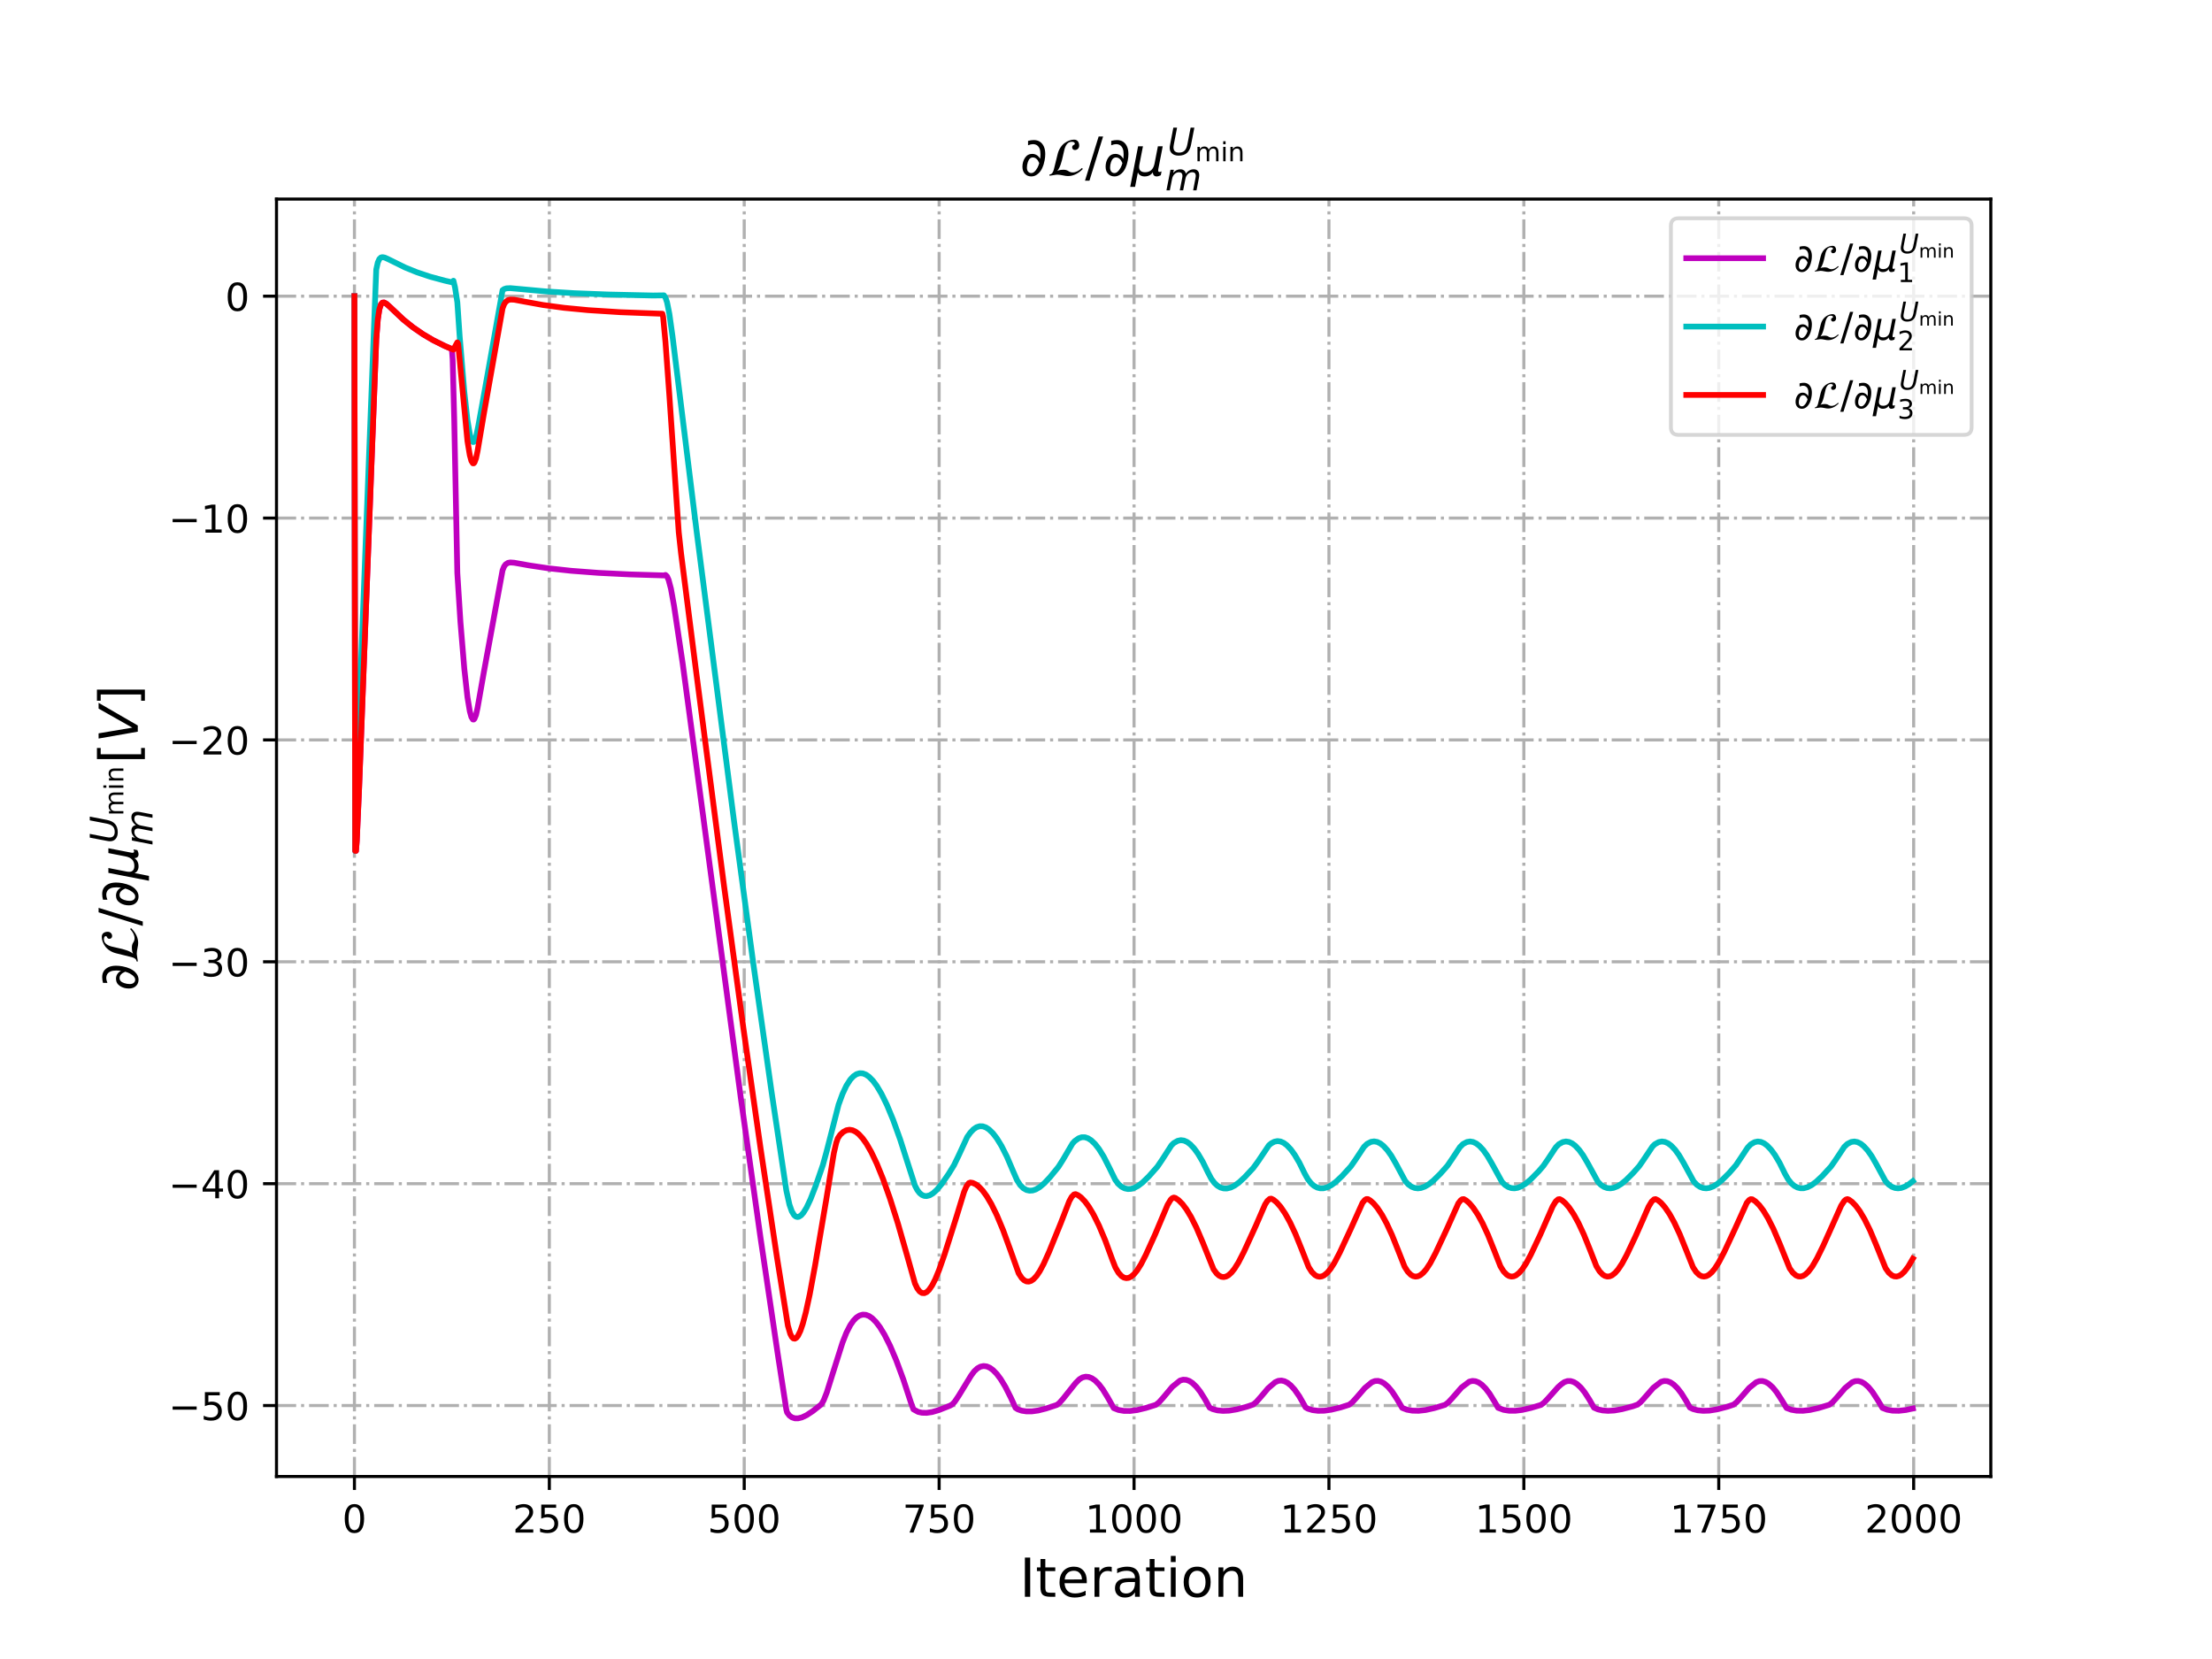<?xml version="1.0" encoding="utf-8" standalone="no"?>
<!DOCTYPE svg PUBLIC "-//W3C//DTD SVG 1.1//EN"
  "http://www.w3.org/Graphics/SVG/1.1/DTD/svg11.dtd">
<!-- Created with matplotlib (http://matplotlib.org/) -->
<svg height="432pt" version="1.1" viewBox="0 0 576 432" width="576pt" xmlns="http://www.w3.org/2000/svg" xmlns:xlink="http://www.w3.org/1999/xlink">
 <defs>
  <style type="text/css">
*{stroke-linecap:butt;stroke-linejoin:round;}
  </style>
 </defs>
 <g id="figure_1">
  <g id="patch_1">
   <path d="M 0 432 
L 576 432 
L 576 0 
L 0 0 
z
" style="fill:#ffffff;"/>
  </g>
  <g id="axes_1">
   <g id="patch_2">
    <path d="M 72 384.48 
L 518.4 384.48 
L 518.4 51.84 
L 72 51.84 
z
" style="fill:#ffffff;"/>
   </g>
   <g id="matplotlib.axis_1">
    <g id="xtick_1">
     <g id="line2d_1">
      <path clip-path="url(#pfde6ff6d15)" d="M 92.291 384.48 
L 92.291 51.84 
" style="fill:none;stroke:#b0b0b0;stroke-dasharray:5.12,1.28,0.8,1.28;stroke-dashoffset:0;stroke-width:0.8;"/>
     </g>
     <g id="line2d_2">
      <defs>
       <path d="M 0 0 
L 0 3.5 
" id="m3a5a368a05" style="stroke:#000000;stroke-width:0.8;"/>
      </defs>
      <g>
       <use style="stroke:#000000;stroke-width:0.8;" x="92.291" xlink:href="#m3a5a368a05" y="384.48"/>
      </g>
     </g>
     <g id="text_1">
      <!-- 0 -->
      <defs>
       <path d="M 31.781 66.406 
Q 24.172 66.406 20.328 58.906 
Q 16.5 51.422 16.5 36.375 
Q 16.5 21.391 20.328 13.891 
Q 24.172 6.391 31.781 6.391 
Q 39.453 6.391 43.281 13.891 
Q 47.125 21.391 47.125 36.375 
Q 47.125 51.422 43.281 58.906 
Q 39.453 66.406 31.781 66.406 
z
M 31.781 74.219 
Q 44.047 74.219 50.516 64.516 
Q 56.984 54.828 56.984 36.375 
Q 56.984 17.969 50.516 8.266 
Q 44.047 -1.422 31.781 -1.422 
Q 19.531 -1.422 13.062 8.266 
Q 6.594 17.969 6.594 36.375 
Q 6.594 54.828 13.062 64.516 
Q 19.531 74.219 31.781 74.219 
z
" id="DejaVuSans-30"/>
      </defs>
      <g transform="translate(89.11 399.078)scale(0.1 -0.1)">
       <use xlink:href="#DejaVuSans-30"/>
      </g>
     </g>
    </g>
    <g id="xtick_2">
     <g id="line2d_3">
      <path clip-path="url(#pfde6ff6d15)" d="M 143.044 384.48 
L 143.044 51.84 
" style="fill:none;stroke:#b0b0b0;stroke-dasharray:5.12,1.28,0.8,1.28;stroke-dashoffset:0;stroke-width:0.8;"/>
     </g>
     <g id="line2d_4">
      <g>
       <use style="stroke:#000000;stroke-width:0.8;" x="143.044" xlink:href="#m3a5a368a05" y="384.48"/>
      </g>
     </g>
     <g id="text_2">
      <!-- 250 -->
      <defs>
       <path d="M 19.188 8.297 
L 53.609 8.297 
L 53.609 0 
L 7.328 0 
L 7.328 8.297 
Q 12.938 14.109 22.625 23.891 
Q 32.328 33.688 34.812 36.531 
Q 39.547 41.844 41.422 45.531 
Q 43.312 49.219 43.312 52.781 
Q 43.312 58.594 39.234 62.25 
Q 35.156 65.922 28.609 65.922 
Q 23.969 65.922 18.812 64.312 
Q 13.672 62.703 7.812 59.422 
L 7.812 69.391 
Q 13.766 71.781 18.938 73 
Q 24.125 74.219 28.422 74.219 
Q 39.75 74.219 46.484 68.547 
Q 53.219 62.891 53.219 53.422 
Q 53.219 48.922 51.531 44.891 
Q 49.859 40.875 45.406 35.406 
Q 44.188 33.984 37.641 27.219 
Q 31.109 20.453 19.188 8.297 
z
" id="DejaVuSans-32"/>
       <path d="M 10.797 72.906 
L 49.516 72.906 
L 49.516 64.594 
L 19.828 64.594 
L 19.828 46.734 
Q 21.969 47.469 24.109 47.828 
Q 26.266 48.188 28.422 48.188 
Q 40.625 48.188 47.75 41.5 
Q 54.891 34.812 54.891 23.391 
Q 54.891 11.625 47.562 5.094 
Q 40.234 -1.422 26.906 -1.422 
Q 22.312 -1.422 17.547 -0.641 
Q 12.797 0.141 7.719 1.703 
L 7.719 11.625 
Q 12.109 9.234 16.797 8.062 
Q 21.484 6.891 26.703 6.891 
Q 35.156 6.891 40.078 11.328 
Q 45.016 15.766 45.016 23.391 
Q 45.016 31 40.078 35.438 
Q 35.156 39.891 26.703 39.891 
Q 22.75 39.891 18.812 39.016 
Q 14.891 38.141 10.797 36.281 
z
" id="DejaVuSans-35"/>
      </defs>
      <g transform="translate(133.5 399.078)scale(0.1 -0.1)">
       <use xlink:href="#DejaVuSans-32"/>
       <use x="63.623" xlink:href="#DejaVuSans-35"/>
       <use x="127.246" xlink:href="#DejaVuSans-30"/>
      </g>
     </g>
    </g>
    <g id="xtick_3">
     <g id="line2d_5">
      <path clip-path="url(#pfde6ff6d15)" d="M 193.796 384.48 
L 193.796 51.84 
" style="fill:none;stroke:#b0b0b0;stroke-dasharray:5.12,1.28,0.8,1.28;stroke-dashoffset:0;stroke-width:0.8;"/>
     </g>
     <g id="line2d_6">
      <g>
       <use style="stroke:#000000;stroke-width:0.8;" x="193.796" xlink:href="#m3a5a368a05" y="384.48"/>
      </g>
     </g>
     <g id="text_3">
      <!-- 500 -->
      <g transform="translate(184.252 399.078)scale(0.1 -0.1)">
       <use xlink:href="#DejaVuSans-35"/>
       <use x="63.623" xlink:href="#DejaVuSans-30"/>
       <use x="127.246" xlink:href="#DejaVuSans-30"/>
      </g>
     </g>
    </g>
    <g id="xtick_4">
     <g id="line2d_7">
      <path clip-path="url(#pfde6ff6d15)" d="M 244.549 384.48 
L 244.549 51.84 
" style="fill:none;stroke:#b0b0b0;stroke-dasharray:5.12,1.28,0.8,1.28;stroke-dashoffset:0;stroke-width:0.8;"/>
     </g>
     <g id="line2d_8">
      <g>
       <use style="stroke:#000000;stroke-width:0.8;" x="244.549" xlink:href="#m3a5a368a05" y="384.48"/>
      </g>
     </g>
     <g id="text_4">
      <!-- 750 -->
      <defs>
       <path d="M 8.203 72.906 
L 55.078 72.906 
L 55.078 68.703 
L 28.609 0 
L 18.312 0 
L 43.219 64.594 
L 8.203 64.594 
z
" id="DejaVuSans-37"/>
      </defs>
      <g transform="translate(235.005 399.078)scale(0.1 -0.1)">
       <use xlink:href="#DejaVuSans-37"/>
       <use x="63.623" xlink:href="#DejaVuSans-35"/>
       <use x="127.246" xlink:href="#DejaVuSans-30"/>
      </g>
     </g>
    </g>
    <g id="xtick_5">
     <g id="line2d_9">
      <path clip-path="url(#pfde6ff6d15)" d="M 295.302 384.48 
L 295.302 51.84 
" style="fill:none;stroke:#b0b0b0;stroke-dasharray:5.12,1.28,0.8,1.28;stroke-dashoffset:0;stroke-width:0.8;"/>
     </g>
     <g id="line2d_10">
      <g>
       <use style="stroke:#000000;stroke-width:0.8;" x="295.302" xlink:href="#m3a5a368a05" y="384.48"/>
      </g>
     </g>
     <g id="text_5">
      <!-- 1000 -->
      <defs>
       <path d="M 12.406 8.297 
L 28.516 8.297 
L 28.516 63.922 
L 10.984 60.406 
L 10.984 69.391 
L 28.422 72.906 
L 38.281 72.906 
L 38.281 8.297 
L 54.391 8.297 
L 54.391 0 
L 12.406 0 
z
" id="DejaVuSans-31"/>
      </defs>
      <g transform="translate(282.577 399.078)scale(0.1 -0.1)">
       <use xlink:href="#DejaVuSans-31"/>
       <use x="63.623" xlink:href="#DejaVuSans-30"/>
       <use x="127.246" xlink:href="#DejaVuSans-30"/>
       <use x="190.869" xlink:href="#DejaVuSans-30"/>
      </g>
     </g>
    </g>
    <g id="xtick_6">
     <g id="line2d_11">
      <path clip-path="url(#pfde6ff6d15)" d="M 346.054 384.48 
L 346.054 51.84 
" style="fill:none;stroke:#b0b0b0;stroke-dasharray:5.12,1.28,0.8,1.28;stroke-dashoffset:0;stroke-width:0.8;"/>
     </g>
     <g id="line2d_12">
      <g>
       <use style="stroke:#000000;stroke-width:0.8;" x="346.054" xlink:href="#m3a5a368a05" y="384.48"/>
      </g>
     </g>
     <g id="text_6">
      <!-- 1250 -->
      <g transform="translate(333.329 399.078)scale(0.1 -0.1)">
       <use xlink:href="#DejaVuSans-31"/>
       <use x="63.623" xlink:href="#DejaVuSans-32"/>
       <use x="127.246" xlink:href="#DejaVuSans-35"/>
       <use x="190.869" xlink:href="#DejaVuSans-30"/>
      </g>
     </g>
    </g>
    <g id="xtick_7">
     <g id="line2d_13">
      <path clip-path="url(#pfde6ff6d15)" d="M 396.807 384.48 
L 396.807 51.84 
" style="fill:none;stroke:#b0b0b0;stroke-dasharray:5.12,1.28,0.8,1.28;stroke-dashoffset:0;stroke-width:0.8;"/>
     </g>
     <g id="line2d_14">
      <g>
       <use style="stroke:#000000;stroke-width:0.8;" x="396.807" xlink:href="#m3a5a368a05" y="384.48"/>
      </g>
     </g>
     <g id="text_7">
      <!-- 1500 -->
      <g transform="translate(384.082 399.078)scale(0.1 -0.1)">
       <use xlink:href="#DejaVuSans-31"/>
       <use x="63.623" xlink:href="#DejaVuSans-35"/>
       <use x="127.246" xlink:href="#DejaVuSans-30"/>
       <use x="190.869" xlink:href="#DejaVuSans-30"/>
      </g>
     </g>
    </g>
    <g id="xtick_8">
     <g id="line2d_15">
      <path clip-path="url(#pfde6ff6d15)" d="M 447.559 384.48 
L 447.559 51.84 
" style="fill:none;stroke:#b0b0b0;stroke-dasharray:5.12,1.28,0.8,1.28;stroke-dashoffset:0;stroke-width:0.8;"/>
     </g>
     <g id="line2d_16">
      <g>
       <use style="stroke:#000000;stroke-width:0.8;" x="447.559" xlink:href="#m3a5a368a05" y="384.48"/>
      </g>
     </g>
     <g id="text_8">
      <!-- 1750 -->
      <g transform="translate(434.834 399.078)scale(0.1 -0.1)">
       <use xlink:href="#DejaVuSans-31"/>
       <use x="63.623" xlink:href="#DejaVuSans-37"/>
       <use x="127.246" xlink:href="#DejaVuSans-35"/>
       <use x="190.869" xlink:href="#DejaVuSans-30"/>
      </g>
     </g>
    </g>
    <g id="xtick_9">
     <g id="line2d_17">
      <path clip-path="url(#pfde6ff6d15)" d="M 498.312 384.48 
L 498.312 51.84 
" style="fill:none;stroke:#b0b0b0;stroke-dasharray:5.12,1.28,0.8,1.28;stroke-dashoffset:0;stroke-width:0.8;"/>
     </g>
     <g id="line2d_18">
      <g>
       <use style="stroke:#000000;stroke-width:0.8;" x="498.312" xlink:href="#m3a5a368a05" y="384.48"/>
      </g>
     </g>
     <g id="text_9">
      <!-- 2000 -->
      <g transform="translate(485.587 399.078)scale(0.1 -0.1)">
       <use xlink:href="#DejaVuSans-32"/>
       <use x="63.623" xlink:href="#DejaVuSans-30"/>
       <use x="127.246" xlink:href="#DejaVuSans-30"/>
       <use x="190.869" xlink:href="#DejaVuSans-30"/>
      </g>
     </g>
    </g>
    <g id="text_10">
     <!-- Iteration -->
     <defs>
      <path d="M 9.812 72.906 
L 19.672 72.906 
L 19.672 0 
L 9.812 0 
z
" id="DejaVuSans-49"/>
      <path d="M 18.312 70.219 
L 18.312 54.688 
L 36.812 54.688 
L 36.812 47.703 
L 18.312 47.703 
L 18.312 18.016 
Q 18.312 11.328 20.141 9.422 
Q 21.969 7.516 27.594 7.516 
L 36.812 7.516 
L 36.812 0 
L 27.594 0 
Q 17.188 0 13.234 3.875 
Q 9.281 7.766 9.281 18.016 
L 9.281 47.703 
L 2.688 47.703 
L 2.688 54.688 
L 9.281 54.688 
L 9.281 70.219 
z
" id="DejaVuSans-74"/>
      <path d="M 56.203 29.594 
L 56.203 25.203 
L 14.891 25.203 
Q 15.484 15.922 20.484 11.062 
Q 25.484 6.203 34.422 6.203 
Q 39.594 6.203 44.453 7.469 
Q 49.312 8.734 54.109 11.281 
L 54.109 2.781 
Q 49.266 0.734 44.188 -0.344 
Q 39.109 -1.422 33.891 -1.422 
Q 20.797 -1.422 13.156 6.188 
Q 5.516 13.812 5.516 26.812 
Q 5.516 40.234 12.766 48.109 
Q 20.016 56 32.328 56 
Q 43.359 56 49.781 48.891 
Q 56.203 41.797 56.203 29.594 
z
M 47.219 32.234 
Q 47.125 39.594 43.094 43.984 
Q 39.062 48.391 32.422 48.391 
Q 24.906 48.391 20.391 44.141 
Q 15.875 39.891 15.188 32.172 
z
" id="DejaVuSans-65"/>
      <path d="M 41.109 46.297 
Q 39.594 47.172 37.812 47.578 
Q 36.031 48 33.891 48 
Q 26.266 48 22.188 43.047 
Q 18.109 38.094 18.109 28.812 
L 18.109 0 
L 9.078 0 
L 9.078 54.688 
L 18.109 54.688 
L 18.109 46.188 
Q 20.953 51.172 25.484 53.578 
Q 30.031 56 36.531 56 
Q 37.453 56 38.578 55.875 
Q 39.703 55.766 41.062 55.516 
z
" id="DejaVuSans-72"/>
      <path d="M 34.281 27.484 
Q 23.391 27.484 19.188 25 
Q 14.984 22.516 14.984 16.5 
Q 14.984 11.719 18.141 8.906 
Q 21.297 6.109 26.703 6.109 
Q 34.188 6.109 38.703 11.406 
Q 43.219 16.703 43.219 25.484 
L 43.219 27.484 
z
M 52.203 31.203 
L 52.203 0 
L 43.219 0 
L 43.219 8.297 
Q 40.141 3.328 35.547 0.953 
Q 30.953 -1.422 24.312 -1.422 
Q 15.922 -1.422 10.953 3.297 
Q 6 8.016 6 15.922 
Q 6 25.141 12.172 29.828 
Q 18.359 34.516 30.609 34.516 
L 43.219 34.516 
L 43.219 35.406 
Q 43.219 41.609 39.141 45 
Q 35.062 48.391 27.688 48.391 
Q 23 48.391 18.547 47.266 
Q 14.109 46.141 10.016 43.891 
L 10.016 52.203 
Q 14.938 54.109 19.578 55.047 
Q 24.219 56 28.609 56 
Q 40.484 56 46.344 49.844 
Q 52.203 43.703 52.203 31.203 
z
" id="DejaVuSans-61"/>
      <path d="M 9.422 54.688 
L 18.406 54.688 
L 18.406 0 
L 9.422 0 
z
M 9.422 75.984 
L 18.406 75.984 
L 18.406 64.594 
L 9.422 64.594 
z
" id="DejaVuSans-69"/>
      <path d="M 30.609 48.391 
Q 23.391 48.391 19.188 42.75 
Q 14.984 37.109 14.984 27.297 
Q 14.984 17.484 19.156 11.844 
Q 23.344 6.203 30.609 6.203 
Q 37.797 6.203 41.984 11.859 
Q 46.188 17.531 46.188 27.297 
Q 46.188 37.016 41.984 42.703 
Q 37.797 48.391 30.609 48.391 
z
M 30.609 56 
Q 42.328 56 49.016 48.375 
Q 55.719 40.766 55.719 27.297 
Q 55.719 13.875 49.016 6.219 
Q 42.328 -1.422 30.609 -1.422 
Q 18.844 -1.422 12.172 6.219 
Q 5.516 13.875 5.516 27.297 
Q 5.516 40.766 12.172 48.375 
Q 18.844 56 30.609 56 
z
" id="DejaVuSans-6f"/>
      <path d="M 54.891 33.016 
L 54.891 0 
L 45.906 0 
L 45.906 32.719 
Q 45.906 40.484 42.875 44.328 
Q 39.844 48.188 33.797 48.188 
Q 26.516 48.188 22.312 43.547 
Q 18.109 38.922 18.109 30.906 
L 18.109 0 
L 9.078 0 
L 9.078 54.688 
L 18.109 54.688 
L 18.109 46.188 
Q 21.344 51.125 25.703 53.562 
Q 30.078 56 35.797 56 
Q 45.219 56 50.047 50.172 
Q 54.891 44.344 54.891 33.016 
z
" id="DejaVuSans-6e"/>
     </defs>
     <g transform="translate(265.508 415.796)scale(0.14 -0.14)">
      <use xlink:href="#DejaVuSans-49"/>
      <use x="29.492" xlink:href="#DejaVuSans-74"/>
      <use x="68.701" xlink:href="#DejaVuSans-65"/>
      <use x="130.225" xlink:href="#DejaVuSans-72"/>
      <use x="171.338" xlink:href="#DejaVuSans-61"/>
      <use x="232.617" xlink:href="#DejaVuSans-74"/>
      <use x="271.826" xlink:href="#DejaVuSans-69"/>
      <use x="299.609" xlink:href="#DejaVuSans-6f"/>
      <use x="360.791" xlink:href="#DejaVuSans-6e"/>
     </g>
    </g>
   </g>
   <g id="matplotlib.axis_2">
    <g id="ytick_1">
     <g id="line2d_19">
      <path clip-path="url(#pfde6ff6d15)" d="M 72 365.996 
L 518.4 365.996 
" style="fill:none;stroke:#b0b0b0;stroke-dasharray:5.12,1.28,0.8,1.28;stroke-dashoffset:0;stroke-width:0.8;"/>
     </g>
     <g id="line2d_20">
      <defs>
       <path d="M 0 0 
L -3.5 0 
" id="m19a5250587" style="stroke:#000000;stroke-width:0.8;"/>
      </defs>
      <g>
       <use style="stroke:#000000;stroke-width:0.8;" x="72" xlink:href="#m19a5250587" y="365.996"/>
      </g>
     </g>
     <g id="text_11">
      <!-- −50 -->
      <defs>
       <path d="M 10.594 35.5 
L 73.188 35.5 
L 73.188 27.203 
L 10.594 27.203 
z
" id="DejaVuSans-2212"/>
      </defs>
      <g transform="translate(43.895 369.796)scale(0.1 -0.1)">
       <use xlink:href="#DejaVuSans-2212"/>
       <use x="83.789" xlink:href="#DejaVuSans-35"/>
       <use x="147.412" xlink:href="#DejaVuSans-30"/>
      </g>
     </g>
    </g>
    <g id="ytick_2">
     <g id="line2d_21">
      <path clip-path="url(#pfde6ff6d15)" d="M 72 308.222 
L 518.4 308.222 
" style="fill:none;stroke:#b0b0b0;stroke-dasharray:5.12,1.28,0.8,1.28;stroke-dashoffset:0;stroke-width:0.8;"/>
     </g>
     <g id="line2d_22">
      <g>
       <use style="stroke:#000000;stroke-width:0.8;" x="72" xlink:href="#m19a5250587" y="308.222"/>
      </g>
     </g>
     <g id="text_12">
      <!-- −40 -->
      <defs>
       <path d="M 37.797 64.312 
L 12.891 25.391 
L 37.797 25.391 
z
M 35.203 72.906 
L 47.609 72.906 
L 47.609 25.391 
L 58.016 25.391 
L 58.016 17.188 
L 47.609 17.188 
L 47.609 0 
L 37.797 0 
L 37.797 17.188 
L 4.891 17.188 
L 4.891 26.703 
z
" id="DejaVuSans-34"/>
      </defs>
      <g transform="translate(43.895 312.022)scale(0.1 -0.1)">
       <use xlink:href="#DejaVuSans-2212"/>
       <use x="83.789" xlink:href="#DejaVuSans-34"/>
       <use x="147.412" xlink:href="#DejaVuSans-30"/>
      </g>
     </g>
    </g>
    <g id="ytick_3">
     <g id="line2d_23">
      <path clip-path="url(#pfde6ff6d15)" d="M 72 250.448 
L 518.4 250.448 
" style="fill:none;stroke:#b0b0b0;stroke-dasharray:5.12,1.28,0.8,1.28;stroke-dashoffset:0;stroke-width:0.8;"/>
     </g>
     <g id="line2d_24">
      <g>
       <use style="stroke:#000000;stroke-width:0.8;" x="72" xlink:href="#m19a5250587" y="250.448"/>
      </g>
     </g>
     <g id="text_13">
      <!-- −30 -->
      <defs>
       <path d="M 40.578 39.312 
Q 47.656 37.797 51.625 33 
Q 55.609 28.219 55.609 21.188 
Q 55.609 10.406 48.188 4.484 
Q 40.766 -1.422 27.094 -1.422 
Q 22.516 -1.422 17.656 -0.516 
Q 12.797 0.391 7.625 2.203 
L 7.625 11.719 
Q 11.719 9.328 16.594 8.109 
Q 21.484 6.891 26.812 6.891 
Q 36.078 6.891 40.938 10.547 
Q 45.797 14.203 45.797 21.188 
Q 45.797 27.641 41.281 31.266 
Q 36.766 34.906 28.719 34.906 
L 20.219 34.906 
L 20.219 43.016 
L 29.109 43.016 
Q 36.375 43.016 40.234 45.922 
Q 44.094 48.828 44.094 54.297 
Q 44.094 59.906 40.109 62.906 
Q 36.141 65.922 28.719 65.922 
Q 24.656 65.922 20.016 65.031 
Q 15.375 64.156 9.812 62.312 
L 9.812 71.094 
Q 15.438 72.656 20.344 73.438 
Q 25.25 74.219 29.594 74.219 
Q 40.828 74.219 47.359 69.109 
Q 53.906 64.016 53.906 55.328 
Q 53.906 49.266 50.438 45.094 
Q 46.969 40.922 40.578 39.312 
z
" id="DejaVuSans-33"/>
      </defs>
      <g transform="translate(43.895 254.247)scale(0.1 -0.1)">
       <use xlink:href="#DejaVuSans-2212"/>
       <use x="83.789" xlink:href="#DejaVuSans-33"/>
       <use x="147.412" xlink:href="#DejaVuSans-30"/>
      </g>
     </g>
    </g>
    <g id="ytick_4">
     <g id="line2d_25">
      <path clip-path="url(#pfde6ff6d15)" d="M 72 192.674 
L 518.4 192.674 
" style="fill:none;stroke:#b0b0b0;stroke-dasharray:5.12,1.28,0.8,1.28;stroke-dashoffset:0;stroke-width:0.8;"/>
     </g>
     <g id="line2d_26">
      <g>
       <use style="stroke:#000000;stroke-width:0.8;" x="72" xlink:href="#m19a5250587" y="192.674"/>
      </g>
     </g>
     <g id="text_14">
      <!-- −20 -->
      <g transform="translate(43.895 196.473)scale(0.1 -0.1)">
       <use xlink:href="#DejaVuSans-2212"/>
       <use x="83.789" xlink:href="#DejaVuSans-32"/>
       <use x="147.412" xlink:href="#DejaVuSans-30"/>
      </g>
     </g>
    </g>
    <g id="ytick_5">
     <g id="line2d_27">
      <path clip-path="url(#pfde6ff6d15)" d="M 72 134.9 
L 518.4 134.9 
" style="fill:none;stroke:#b0b0b0;stroke-dasharray:5.12,1.28,0.8,1.28;stroke-dashoffset:0;stroke-width:0.8;"/>
     </g>
     <g id="line2d_28">
      <g>
       <use style="stroke:#000000;stroke-width:0.8;" x="72" xlink:href="#m19a5250587" y="134.9"/>
      </g>
     </g>
     <g id="text_15">
      <!-- −10 -->
      <g transform="translate(43.895 138.699)scale(0.1 -0.1)">
       <use xlink:href="#DejaVuSans-2212"/>
       <use x="83.789" xlink:href="#DejaVuSans-31"/>
       <use x="147.412" xlink:href="#DejaVuSans-30"/>
      </g>
     </g>
    </g>
    <g id="ytick_6">
     <g id="line2d_29">
      <path clip-path="url(#pfde6ff6d15)" d="M 72 77.126 
L 518.4 77.126 
" style="fill:none;stroke:#b0b0b0;stroke-dasharray:5.12,1.28,0.8,1.28;stroke-dashoffset:0;stroke-width:0.8;"/>
     </g>
     <g id="line2d_30">
      <g>
       <use style="stroke:#000000;stroke-width:0.8;" x="72" xlink:href="#m19a5250587" y="77.126"/>
      </g>
     </g>
     <g id="text_16">
      <!-- 0 -->
      <g transform="translate(58.638 80.925)scale(0.1 -0.1)">
       <use xlink:href="#DejaVuSans-30"/>
      </g>
     </g>
    </g>
    <g id="text_17">
     <!-- $\partial \mathcal{L}/ \partial \mu^{U_{\mathrm{min}}}_{m}[V]$ -->
     <defs>
      <path d="M 21.344 -1.422 
Q 14.453 -1.422 9.969 2.734 
Q 4.641 7.672 4.641 16.609 
Q 4.641 25.875 9.328 33.109 
Q 14.156 40.531 22.859 40.531 
Q 28.562 40.531 33.062 36.969 
Q 35.688 34.859 37.5 31.344 
Q 38.141 35.297 38.141 39.797 
Q 38.141 46.391 36.578 50.203 
Q 33.109 58.641 23.922 58.641 
Q 20.453 58.641 15.094 56.5 
L 15.094 64.703 
Q 20.75 66.219 25.828 66.219 
Q 38.922 66.219 44.484 54.203 
Q 47.078 48.531 47.078 40.094 
Q 47.078 34.578 45.844 28.172 
Q 42.781 12.156 34.812 4.547 
Q 28.562 -1.422 21.344 -1.422 
z
M 12.984 15.141 
Q 12.984 10.25 15.141 7.625 
Q 17.438 4.828 20.953 4.828 
Q 24.078 4.828 26.562 7.031 
Q 30.078 10.062 32.672 14.984 
Q 34.812 19.047 35.891 23.391 
Q 31.547 33.891 24.031 33.891 
Q 17.578 33.891 14.75 25.391 
Q 12.984 20.125 12.984 15.141 
z
" id="DejaVuSans-2202"/>
      <path d="M 63.594 14.297 
L 65.297 12.5 
Q 52.297 -0.703 37.703 -0.703 
Q 33.703 -0.703 28.906 0.406 
Q 21.797 1.906 17.906 1.906 
Q 15.703 1.906 10.5 0.953 
Q 5.297 0 3 0 
L 3.594 2.406 
Q 9.094 2.406 11.406 11.703 
L 18.406 40.094 
Q 20.094 47 23.688 52.391 
Q 27.297 57.797 31.641 60.844 
Q 36 63.906 40.391 65.453 
Q 44.797 67 48.797 67 
Q 53.797 67 56.141 63.797 
Q 58.5 60.594 58.5 56 
Q 58.5 52.297 56.141 50 
Q 53.797 47.703 50.406 47.703 
Q 48.203 47.703 46.797 49.203 
Q 45.406 50.703 45.406 52.797 
Q 45.406 54.406 46.203 55.5 
Q 47 56.594 47.891 56.938 
Q 48.797 57.297 49.594 57.891 
Q 50.406 58.5 50.406 59.203 
Q 50.406 63 44.594 63 
Q 39.406 63 36.094 59.141 
Q 32.797 55.297 31.094 48.938 
Q 29.406 42.594 28.047 35.688 
Q 26.703 28.797 24.203 21.297 
Q 21.703 13.797 18.094 9.203 
L 18.094 8.797 
Q 21.297 11 29.5 11 
Q 34.797 11 38.438 8.5 
Q 42.094 6 46.297 6 
Q 54.797 6 63.594 14.297 
z
" id="STIXNonUnicode-Italic-e238"/>
      <path d="M 25.391 72.906 
L 33.688 72.906 
L 8.297 -9.281 
L 0 -9.281 
z
" id="DejaVuSans-2f"/>
      <path d="M -1.312 -20.797 
L 13.375 54.688 
L 22.406 54.688 
L 15.766 20.656 
Q 15.578 19.625 15.422 18.359 
Q 15.281 17.094 15.281 15.828 
Q 15.281 11.281 18.141 8.828 
Q 21 6.391 26.312 6.391 
Q 33.547 6.391 37.984 10.484 
Q 42.438 14.594 44 22.797 
L 50.203 54.688 
L 59.188 54.688 
L 51.031 12.641 
Q 50.828 11.719 50.75 11.031 
Q 50.688 10.359 50.688 9.812 
Q 50.688 8.297 51.297 7.594 
Q 51.906 6.891 53.219 6.891 
Q 53.719 6.891 54.562 7.125 
Q 55.422 7.375 56.984 8.016 
L 55.609 0.781 
Q 53.469 -0.297 51.516 -0.859 
Q 49.562 -1.422 47.703 -1.422 
Q 44.484 -1.422 42.656 0.625 
Q 40.828 2.688 40.828 6.297 
Q 38.094 2.391 34.297 0.484 
Q 30.516 -1.422 25.391 -1.422 
Q 20.844 -1.422 17.453 0.672 
Q 14.062 2.781 12.984 6.203 
L 7.719 -20.797 
z
" id="DejaVuSans-Oblique-3bc"/>
      <path d="M 15.484 72.906 
L 25.391 72.906 
L 16.797 28.609 
Q 16.266 25.641 16.047 23.703 
Q 15.828 21.781 15.828 20.312 
Q 15.828 13.578 19.578 10.078 
Q 23.344 6.594 30.609 6.594 
Q 40.047 6.594 45.281 11.766 
Q 50.531 16.938 52.781 28.609 
L 61.375 72.906 
L 71.297 72.906 
L 62.5 27.391 
Q 59.625 12.641 51.562 5.609 
Q 43.5 -1.422 29.5 -1.422 
Q 18.562 -1.422 12.188 4.078 
Q 5.812 9.578 5.812 19 
Q 5.812 20.703 6.047 22.828 
Q 6.297 24.953 6.781 27.391 
z
" id="DejaVuSans-Oblique-55"/>
      <path d="M 52 44.188 
Q 55.375 50.25 60.062 53.125 
Q 64.75 56 71.094 56 
Q 79.641 56 84.281 50.016 
Q 88.922 44.047 88.922 33.016 
L 88.922 0 
L 79.891 0 
L 79.891 32.719 
Q 79.891 40.578 77.094 44.375 
Q 74.312 48.188 68.609 48.188 
Q 61.625 48.188 57.562 43.547 
Q 53.516 38.922 53.516 30.906 
L 53.516 0 
L 44.484 0 
L 44.484 32.719 
Q 44.484 40.625 41.703 44.406 
Q 38.922 48.188 33.109 48.188 
Q 26.219 48.188 22.156 43.531 
Q 18.109 38.875 18.109 30.906 
L 18.109 0 
L 9.078 0 
L 9.078 54.688 
L 18.109 54.688 
L 18.109 46.188 
Q 21.188 51.219 25.484 53.609 
Q 29.781 56 35.688 56 
Q 41.656 56 45.828 52.969 
Q 50 49.953 52 44.188 
z
" id="DejaVuSans-6d"/>
      <path d="M 89.797 33.016 
L 83.406 0 
L 74.422 0 
L 80.719 32.719 
Q 81.109 34.812 81.297 36.328 
Q 81.5 37.844 81.5 38.922 
Q 81.5 43.312 79.047 45.75 
Q 76.609 48.188 72.219 48.188 
Q 65.672 48.188 60.547 43.281 
Q 55.422 38.375 53.906 30.516 
L 47.906 0 
L 38.922 0 
L 45.312 32.719 
Q 45.703 34.516 45.891 36.047 
Q 46.094 37.594 46.094 38.812 
Q 46.094 43.266 43.656 45.719 
Q 41.219 48.188 36.922 48.188 
Q 30.281 48.188 25.141 43.281 
Q 20.016 38.375 18.5 30.516 
L 12.5 0 
L 3.516 0 
L 14.203 54.688 
L 23.188 54.688 
L 21.484 46.188 
Q 25.141 50.984 30.047 53.484 
Q 34.969 56 40.578 56 
Q 46.531 56 50.359 52.875 
Q 54.203 49.75 54.984 44.188 
Q 59.078 49.953 64.469 52.969 
Q 69.875 56 75.875 56 
Q 82.906 56 86.734 51.953 
Q 90.578 47.906 90.578 40.484 
Q 90.578 38.875 90.375 36.938 
Q 90.188 35.016 89.797 33.016 
z
" id="DejaVuSans-Oblique-6d"/>
      <path d="M 8.594 75.984 
L 29.297 75.984 
L 29.297 69 
L 17.578 69 
L 17.578 -6.203 
L 29.297 -6.203 
L 29.297 -13.188 
L 8.594 -13.188 
z
" id="DejaVuSans-5b"/>
      <path d="M 20.609 0 
L 7.812 72.906 
L 17.484 72.906 
L 28.078 10.203 
L 63.484 72.906 
L 74.219 72.906 
L 32.078 0 
z
" id="DejaVuSans-Oblique-56"/>
      <path d="M 30.422 75.984 
L 30.422 -13.188 
L 9.719 -13.188 
L 9.719 -6.203 
L 21.391 -6.203 
L 21.391 69 
L 9.719 69 
L 9.719 75.984 
z
" id="DejaVuSans-5d"/>
     </defs>
     <g transform="translate(35.975 258.06)rotate(-90)scale(0.14 -0.14)">
      <use transform="translate(0 0.684)" xlink:href="#DejaVuSans-2202"/>
      <use transform="translate(51.709 0.684)" xlink:href="#STIXNonUnicode-Italic-e238"/>
      <use transform="translate(121.009 0.684)" xlink:href="#DejaVuSans-2f"/>
      <use transform="translate(154.7 0.684)" xlink:href="#DejaVuSans-2202"/>
      <use transform="translate(206.409 0.684)" xlink:href="#DejaVuSans-Oblique-3bc"/>
      <use transform="translate(274.499 38.966)scale(0.7)" xlink:href="#DejaVuSans-Oblique-55"/>
      <use transform="translate(325.734 27.481)scale(0.49)" xlink:href="#DejaVuSans-6d"/>
      <use transform="translate(373.466 27.481)scale(0.49)" xlink:href="#DejaVuSans-69"/>
      <use transform="translate(387.08 27.481)scale(0.49)" xlink:href="#DejaVuSans-6e"/>
      <use transform="translate(270.032 -26.659)scale(0.7)" xlink:href="#DejaVuSans-Oblique-6d"/>
      <use transform="translate(422.784 0.684)" xlink:href="#DejaVuSans-5b"/>
      <use transform="translate(461.797 0.684)" xlink:href="#DejaVuSans-Oblique-56"/>
      <use transform="translate(530.206 0.684)" xlink:href="#DejaVuSans-5d"/>
     </g>
    </g>
   </g>
   <g id="line2d_31">
    <path clip-path="url(#pfde6ff6d15)" d="M 92.291 77.126 
L 92.494 221.561 
L 92.697 221.561 
L 92.9 218.982 
L 93.509 205.178 
L 96.554 125.464 
L 97.975 88.39 
L 98.381 83.144 
L 98.787 80.496 
L 99.193 79.266 
L 99.599 78.808 
L 100.005 78.768 
L 100.614 79.093 
L 101.629 80.006 
L 105.081 83.26 
L 107.517 85.214 
L 110.156 87.032 
L 112.795 88.585 
L 115.84 90.099 
L 117.667 90.885 
L 117.87 93.588 
L 118.276 109.029 
L 119.088 149.201 
L 119.9 162 
L 120.915 174.253 
L 121.727 181.56 
L 122.336 185.223 
L 122.742 186.696 
L 123.149 187.35 
L 123.352 187.363 
L 123.555 187.164 
L 123.961 186.135 
L 124.367 184.274 
L 125.991 175.048 
L 130.863 148.505 
L 131.269 147.512 
L 131.675 146.951 
L 132.284 146.567 
L 132.893 146.463 
L 133.908 146.537 
L 137.765 147.228 
L 142.841 147.989 
L 148.728 148.634 
L 155.833 149.172 
L 163.954 149.571 
L 172.886 149.84 
L 173.292 149.714 
L 173.698 150.088 
L 174.104 151.001 
L 174.713 153.309 
L 175.525 157.796 
L 177.758 172.715 
L 181.007 196.875 
L 192.984 286.482 
L 198.059 322.462 
L 202.526 352.585 
L 204.759 367.062 
L 204.962 367.817 
L 205.571 368.613 
L 206.18 369.062 
L 206.992 369.329 
L 207.804 369.337 
L 208.819 369.087 
L 210.037 368.512 
L 211.661 367.441 
L 213.894 365.675 
L 214.503 364.608 
L 215.315 362.53 
L 216.736 357.99 
L 219.376 349.645 
L 220.391 347.055 
L 221.406 345.081 
L 222.218 343.909 
L 223.03 343.073 
L 223.842 342.552 
L 224.654 342.326 
L 225.466 342.375 
L 226.278 342.685 
L 227.09 343.236 
L 228.105 344.244 
L 229.12 345.579 
L 230.338 347.578 
L 231.759 350.407 
L 233.383 354.221 
L 235.21 359.161 
L 237.24 365.341 
L 237.85 366.984 
L 239.068 367.653 
L 240.083 367.878 
L 241.301 367.904 
L 242.722 367.694 
L 244.549 367.159 
L 247.391 366.024 
L 248 365.671 
L 248.609 365.01 
L 249.624 363.491 
L 252.872 358.185 
L 253.684 357.093 
L 254.496 356.331 
L 255.308 355.876 
L 256.12 355.707 
L 256.933 355.807 
L 257.745 356.156 
L 258.557 356.74 
L 259.572 357.777 
L 260.587 359.132 
L 261.805 361.139 
L 263.226 363.96 
L 264.444 366.612 
L 265.053 366.995 
L 266.068 367.341 
L 267.286 367.523 
L 268.707 367.517 
L 270.331 367.293 
L 272.361 366.783 
L 275.203 365.841 
L 275.812 365.375 
L 276.828 364.233 
L 280.076 360.155 
L 281.091 359.143 
L 281.903 358.669 
L 282.715 358.484 
L 283.527 358.567 
L 284.339 358.899 
L 285.151 359.467 
L 286.166 360.484 
L 287.181 361.818 
L 288.399 363.8 
L 290.023 366.675 
L 291.241 367.152 
L 292.662 367.395 
L 294.286 367.409 
L 296.114 367.177 
L 298.347 366.642 
L 300.986 365.81 
L 301.798 365.168 
L 302.813 364.037 
L 305.249 361.133 
L 307.279 359.492 
L 308.091 359.267 
L 308.903 359.314 
L 309.715 359.612 
L 310.527 360.148 
L 311.542 361.127 
L 312.557 362.424 
L 313.775 364.367 
L 314.994 366.548 
L 315.806 366.941 
L 317.024 367.256 
L 318.445 367.392 
L 320.069 367.326 
L 322.099 366.99 
L 324.738 366.291 
L 326.362 365.72 
L 327.174 365.038 
L 328.392 363.65 
L 330.219 361.493 
L 332.046 359.931 
L 332.858 359.57 
L 333.671 359.489 
L 334.483 359.669 
L 335.295 360.093 
L 336.107 360.745 
L 337.122 361.86 
L 338.34 363.603 
L 339.558 365.747 
L 339.964 366.471 
L 340.573 366.824 
L 341.791 367.191 
L 343.212 367.369 
L 344.836 367.343 
L 346.663 367.087 
L 349.099 366.492 
L 351.332 365.784 
L 352.144 365.145 
L 353.363 363.795 
L 355.393 361.439 
L 357.22 359.934 
L 358.032 359.616 
L 358.844 359.576 
L 359.656 359.794 
L 360.468 360.254 
L 361.483 361.145 
L 362.498 362.361 
L 363.716 364.215 
L 365.137 366.613 
L 366.355 367.081 
L 367.776 367.332 
L 369.4 367.368 
L 371.227 367.167 
L 373.461 366.671 
L 376.303 365.815 
L 377.115 365.197 
L 378.13 364.108 
L 380.566 361.317 
L 382.596 359.781 
L 383.408 359.589 
L 384.22 359.666 
L 385.032 359.994 
L 385.844 360.556 
L 386.859 361.566 
L 387.874 362.892 
L 389.092 364.865 
L 390.107 366.598 
L 391.529 367.124 
L 392.95 367.346 
L 394.574 367.358 
L 396.401 367.137 
L 398.634 366.626 
L 401.273 365.836 
L 402.085 365.232 
L 403.1 364.153 
L 405.739 361.185 
L 406.551 360.465 
L 407.363 359.895 
L 408.175 359.62 
L 408.987 359.619 
L 409.799 359.874 
L 410.612 360.368 
L 411.627 361.299 
L 412.642 362.552 
L 413.86 364.447 
L 415.078 366.561 
L 416.093 367.001 
L 417.311 367.273 
L 418.732 367.38 
L 420.356 367.291 
L 422.386 366.938 
L 425.228 366.177 
L 426.446 365.739 
L 427.258 365.075 
L 428.476 363.71 
L 430.507 361.385 
L 432.537 359.815 
L 433.349 359.598 
L 434.161 359.65 
L 434.973 359.956 
L 435.785 360.497 
L 436.8 361.482 
L 437.815 362.785 
L 439.033 364.734 
L 440.048 366.523 
L 440.86 366.919 
L 442.078 367.234 
L 443.499 367.375 
L 445.123 367.317 
L 447.153 366.991 
L 449.793 366.305 
L 451.417 365.762 
L 452.229 365.111 
L 453.447 363.756 
L 455.477 361.42 
L 457.304 359.937 
L 458.116 359.636 
L 458.928 359.611 
L 459.74 359.844 
L 460.552 360.317 
L 461.567 361.224 
L 462.582 362.454 
L 463.8 364.324 
L 465.221 366.639 
L 466.439 367.096 
L 467.861 367.336 
L 469.485 367.364 
L 471.312 367.156 
L 473.545 366.655 
L 476.387 365.782 
L 477.199 365.144 
L 478.417 363.799 
L 480.447 361.453 
L 482.274 359.959 
L 483.086 359.646 
L 483.898 359.611 
L 484.71 359.834 
L 485.522 360.298 
L 486.537 361.193 
L 487.553 362.414 
L 488.771 364.272 
L 490.192 366.626 
L 491.41 367.088 
L 492.831 367.333 
L 494.455 367.365 
L 496.282 367.161 
L 498.109 366.768 
L 498.109 366.768 
" style="fill:none;stroke:#bf00bf;stroke-linecap:square;stroke-width:1.5;"/>
   </g>
   <g id="line2d_32">
    <path clip-path="url(#pfde6ff6d15)" d="M 92.291 77.126 
L 92.494 221.561 
L 92.9 203.454 
L 93.712 180.572 
L 97.975 70.199 
L 98.381 68.351 
L 98.787 67.44 
L 99.193 67.057 
L 99.599 66.96 
L 100.208 67.08 
L 101.426 67.645 
L 105.487 69.651 
L 108.532 70.886 
L 111.983 72.042 
L 115.84 73.085 
L 117.87 73.546 
L 118.073 73.104 
L 118.479 74.79 
L 119.088 78.694 
L 119.697 87.593 
L 120.915 102.169 
L 121.727 109.404 
L 122.336 113.034 
L 122.742 114.478 
L 123.149 115.094 
L 123.352 115.083 
L 123.555 114.858 
L 123.961 113.765 
L 124.57 110.809 
L 126.194 101.824 
L 130.863 75.572 
L 131.269 75.278 
L 131.878 75.082 
L 132.893 75.034 
L 135.329 75.255 
L 142.232 75.892 
L 149.54 76.345 
L 158.472 76.693 
L 170.044 76.946 
L 172.886 76.906 
L 173.292 77.511 
L 173.698 78.714 
L 174.307 81.752 
L 175.119 87.549 
L 181.413 138.473 
L 191.157 213.95 
L 196.232 251.434 
L 200.902 284.239 
L 204.759 310.002 
L 205.571 313.68 
L 206.18 315.412 
L 206.789 316.42 
L 207.195 316.769 
L 207.601 316.902 
L 208.007 316.847 
L 208.616 316.461 
L 209.225 315.766 
L 210.037 314.441 
L 211.052 312.277 
L 212.473 308.608 
L 214.3 303.291 
L 215.315 299.571 
L 218.36 287.67 
L 219.376 284.887 
L 220.391 282.719 
L 221.406 281.137 
L 222.218 280.263 
L 223.03 279.713 
L 223.842 279.468 
L 224.654 279.508 
L 225.466 279.815 
L 226.278 280.373 
L 227.293 281.398 
L 228.308 282.762 
L 229.526 284.809 
L 230.947 287.708 
L 232.571 291.623 
L 234.398 296.696 
L 236.428 303.046 
L 238.256 308.724 
L 238.865 309.883 
L 239.474 310.674 
L 240.083 311.166 
L 240.692 311.414 
L 241.301 311.457 
L 242.113 311.24 
L 242.925 310.757 
L 243.94 309.839 
L 245.158 308.379 
L 246.985 305.74 
L 248.406 303.433 
L 249.624 300.915 
L 251.857 296.079 
L 252.669 294.938 
L 253.481 294.077 
L 254.293 293.524 
L 255.105 293.268 
L 255.917 293.292 
L 256.729 293.578 
L 257.542 294.11 
L 258.557 295.098 
L 259.572 296.418 
L 260.79 298.404 
L 262.211 301.222 
L 263.835 305.032 
L 264.85 307.353 
L 265.662 308.601 
L 266.474 309.409 
L 267.286 309.871 
L 268.098 310.052 
L 268.91 309.992 
L 269.722 309.72 
L 270.737 309.122 
L 271.955 308.093 
L 273.376 306.585 
L 275.609 303.86 
L 276.828 301.932 
L 279.264 297.792 
L 279.873 297.12 
L 280.888 296.402 
L 281.7 296.131 
L 282.512 296.138 
L 283.324 296.408 
L 284.136 296.923 
L 285.151 297.89 
L 286.166 299.189 
L 287.384 301.148 
L 288.805 303.935 
L 290.429 307.258 
L 291.241 308.326 
L 292.053 309.032 
L 292.865 309.449 
L 293.677 309.622 
L 294.489 309.582 
L 295.302 309.352 
L 296.317 308.826 
L 297.535 307.905 
L 299.159 306.325 
L 301.392 303.8 
L 302.61 302.004 
L 305.046 298.231 
L 305.655 297.648 
L 306.67 297.066 
L 307.482 296.899 
L 308.294 297.003 
L 309.106 297.363 
L 309.918 297.963 
L 310.933 299.026 
L 311.948 300.414 
L 313.166 302.471 
L 314.588 305.359 
L 315.4 306.909 
L 316.212 308.018 
L 317.024 308.771 
L 317.836 309.238 
L 318.648 309.464 
L 319.46 309.481 
L 320.475 309.236 
L 321.49 308.734 
L 322.708 307.846 
L 324.129 306.524 
L 326.362 304.124 
L 327.58 302.452 
L 330.422 298.225 
L 331.031 297.729 
L 331.843 297.295 
L 332.655 297.134 
L 333.467 297.245 
L 334.28 297.61 
L 335.092 298.215 
L 336.107 299.284 
L 337.122 300.677 
L 338.34 302.739 
L 339.761 305.632 
L 340.573 307.079 
L 341.385 308.117 
L 342.197 308.816 
L 343.009 309.242 
L 343.821 309.437 
L 344.633 309.427 
L 345.648 309.157 
L 346.663 308.635 
L 347.881 307.734 
L 349.505 306.199 
L 351.738 303.749 
L 352.957 302.002 
L 355.19 298.624 
L 356.002 297.851 
L 357.017 297.331 
L 357.829 297.213 
L 358.641 297.363 
L 359.453 297.765 
L 360.265 298.405 
L 361.28 299.515 
L 362.295 300.945 
L 363.513 303.048 
L 365.949 307.579 
L 366.761 308.452 
L 367.573 309.022 
L 368.385 309.341 
L 369.197 309.443 
L 370.009 309.35 
L 371.024 308.989 
L 372.04 308.39 
L 373.258 307.417 
L 375.085 305.617 
L 376.912 303.555 
L 378.13 301.773 
L 380.16 298.703 
L 380.972 297.904 
L 381.987 297.371 
L 382.799 297.237 
L 383.611 297.372 
L 384.423 297.762 
L 385.235 298.389 
L 386.25 299.483 
L 387.265 300.9 
L 388.483 302.987 
L 391.123 307.787 
L 391.935 308.591 
L 392.747 309.104 
L 393.559 309.375 
L 394.371 309.436 
L 395.183 309.305 
L 396.198 308.902 
L 397.213 308.268 
L 398.634 307.076 
L 400.664 305.012 
L 401.882 303.604 
L 403.1 301.832 
L 405.13 298.753 
L 405.942 297.934 
L 406.957 297.386 
L 407.769 297.239 
L 408.581 297.363 
L 409.393 297.741 
L 410.206 298.357 
L 411.221 299.439 
L 412.236 300.845 
L 413.454 302.92 
L 416.093 307.741 
L 416.905 308.56 
L 417.717 309.085 
L 418.529 309.367 
L 419.341 309.436 
L 420.153 309.314 
L 421.168 308.92 
L 422.183 308.294 
L 423.401 307.297 
L 425.228 305.479 
L 426.852 303.653 
L 428.07 301.891 
L 430.304 298.553 
L 430.913 297.962 
L 431.928 297.399 
L 432.74 297.24 
L 433.552 297.352 
L 434.364 297.718 
L 435.176 298.323 
L 436.191 299.393 
L 437.206 300.787 
L 438.424 302.849 
L 441.063 307.694 
L 441.875 308.528 
L 442.687 309.066 
L 443.499 309.358 
L 444.311 309.437 
L 445.123 309.323 
L 446.138 308.939 
L 447.153 308.321 
L 448.371 307.331 
L 450.199 305.519 
L 452.026 303.435 
L 453.447 301.307 
L 455.071 298.85 
L 455.883 297.993 
L 456.898 297.416 
L 457.71 297.245 
L 458.522 297.345 
L 459.334 297.699 
L 460.146 298.295 
L 461.161 299.353 
L 462.176 300.735 
L 463.394 302.786 
L 464.815 305.668 
L 465.627 307.092 
L 466.439 308.115 
L 467.251 308.806 
L 468.064 309.227 
L 468.876 309.419 
L 469.688 309.407 
L 470.703 309.136 
L 471.718 308.615 
L 472.936 307.716 
L 474.56 306.186 
L 476.793 303.745 
L 478.011 302.004 
L 480.244 298.641 
L 481.056 297.874 
L 482.071 297.361 
L 482.883 297.248 
L 483.695 297.402 
L 484.507 297.809 
L 485.319 298.453 
L 486.334 299.567 
L 487.35 301.002 
L 488.568 303.109 
L 491.004 307.611 
L 491.816 308.471 
L 492.628 309.031 
L 493.44 309.342 
L 494.252 309.437 
L 495.064 309.338 
L 496.079 308.97 
L 497.094 308.366 
L 498.109 307.568 
L 498.109 307.568 
" style="fill:none;stroke:#00bfbf;stroke-linecap:square;stroke-width:1.5;"/>
   </g>
   <g id="line2d_33">
    <path clip-path="url(#pfde6ff6d15)" d="M 92.291 77.126 
L 92.494 221.561 
L 92.697 221.561 
L 92.9 218.982 
L 93.509 205.178 
L 96.554 125.464 
L 97.975 88.39 
L 98.381 83.144 
L 98.787 80.496 
L 99.193 79.266 
L 99.599 78.808 
L 100.005 78.768 
L 100.614 79.093 
L 101.629 80.006 
L 105.081 83.26 
L 107.517 85.214 
L 110.156 87.032 
L 112.795 88.585 
L 115.84 90.099 
L 118.073 91.048 
L 118.479 90.263 
L 119.088 89.155 
L 119.291 89.463 
L 121.727 114.863 
L 122.336 118.536 
L 122.742 120.01 
L 123.149 120.65 
L 123.352 120.648 
L 123.555 120.428 
L 123.961 119.339 
L 124.367 117.394 
L 125.991 107.777 
L 130.863 80.295 
L 131.269 79.241 
L 131.675 78.618 
L 132.284 78.158 
L 132.893 78.005 
L 133.908 78.045 
L 136.344 78.503 
L 141.419 79.422 
L 146.901 80.16 
L 153.194 80.765 
L 161.518 81.294 
L 171.668 81.675 
L 172.48 81.697 
L 172.683 82.562 
L 173.292 89.14 
L 174.307 103.048 
L 176.743 138.593 
L 177.352 144.143 
L 181.21 174.39 
L 188.518 230.55 
L 193.593 267.85 
L 198.059 299.094 
L 202.323 327.403 
L 205.165 345.188 
L 205.774 347.309 
L 206.18 348.112 
L 206.586 348.521 
L 206.992 348.587 
L 207.398 348.344 
L 207.804 347.821 
L 208.413 346.561 
L 209.022 344.791 
L 209.834 341.749 
L 210.849 337.059 
L 212.27 329.38 
L 215.112 312.619 
L 217.142 300.217 
L 217.751 297.593 
L 218.157 296.418 
L 218.767 295.5 
L 219.579 294.753 
L 220.391 294.321 
L 221.203 294.18 
L 222.015 294.315 
L 222.827 294.707 
L 223.639 295.342 
L 224.654 296.453 
L 225.669 297.892 
L 226.887 300.017 
L 228.308 302.993 
L 229.932 306.978 
L 231.759 312.113 
L 233.789 318.512 
L 236.225 326.991 
L 238.256 334.228 
L 238.865 335.499 
L 239.474 336.295 
L 240.083 336.692 
L 240.692 336.737 
L 241.301 336.46 
L 241.91 335.89 
L 242.722 334.716 
L 243.534 333.129 
L 244.549 330.669 
L 245.97 326.604 
L 249.015 317.002 
L 251.045 310.346 
L 251.654 308.93 
L 252.263 308.085 
L 252.669 307.931 
L 253.278 308.021 
L 254.09 308.394 
L 254.902 309.003 
L 255.917 310.077 
L 256.933 311.472 
L 258.151 313.535 
L 259.572 316.43 
L 261.196 320.31 
L 263.023 325.314 
L 265.256 331.563 
L 266.068 332.806 
L 266.677 333.379 
L 267.286 333.68 
L 267.895 333.726 
L 268.504 333.533 
L 269.113 333.117 
L 269.925 332.24 
L 270.737 331.038 
L 271.752 329.152 
L 273.173 325.999 
L 276.219 318.503 
L 278.452 312.751 
L 279.061 311.664 
L 279.67 311.037 
L 280.076 310.946 
L 280.685 311.204 
L 281.497 311.797 
L 282.512 312.849 
L 283.527 314.223 
L 284.745 316.261 
L 286.166 319.125 
L 287.79 322.97 
L 289.617 327.933 
L 290.429 330.011 
L 291.241 331.406 
L 292.053 332.3 
L 292.662 332.679 
L 293.271 332.826 
L 293.88 332.753 
L 294.489 332.47 
L 295.302 331.791 
L 296.114 330.797 
L 297.129 329.178 
L 298.347 326.812 
L 300.783 321.442 
L 302.407 317.583 
L 304.031 313.747 
L 304.843 312.403 
L 305.249 312.005 
L 305.655 311.84 
L 306.061 311.945 
L 306.873 312.492 
L 307.888 313.507 
L 308.903 314.844 
L 310.121 316.842 
L 311.542 319.663 
L 313.166 323.463 
L 316.009 330.528 
L 316.821 331.628 
L 317.43 332.161 
L 318.039 332.462 
L 318.648 332.543 
L 319.257 332.415 
L 319.866 332.086 
L 320.678 331.361 
L 321.49 330.338 
L 322.505 328.706 
L 323.926 325.936 
L 326.971 319.28 
L 329.407 313.672 
L 330.016 312.719 
L 330.625 312.184 
L 331.031 312.123 
L 331.64 312.431 
L 332.452 313.109 
L 333.467 314.262 
L 334.686 316.056 
L 335.904 318.258 
L 337.325 321.294 
L 338.949 325.31 
L 340.776 329.94 
L 341.588 331.201 
L 342.4 332.008 
L 343.009 332.342 
L 343.618 332.457 
L 344.227 332.363 
L 344.836 332.07 
L 345.648 331.39 
L 346.46 330.41 
L 347.475 328.829 
L 348.896 326.116 
L 351.738 320.007 
L 354.784 313.232 
L 355.393 312.479 
L 355.799 312.234 
L 356.205 312.239 
L 356.814 312.598 
L 357.626 313.31 
L 358.641 314.502 
L 359.859 316.338 
L 361.077 318.58 
L 362.498 321.656 
L 364.122 325.713 
L 365.746 329.827 
L 366.558 331.114 
L 367.37 331.943 
L 367.979 332.294 
L 368.588 332.427 
L 369.197 332.35 
L 369.806 332.074 
L 370.618 331.416 
L 371.43 330.458 
L 372.446 328.898 
L 373.867 326.211 
L 376.709 320.131 
L 379.754 313.34 
L 380.363 312.553 
L 380.769 312.28 
L 381.175 312.25 
L 381.784 312.59 
L 382.596 313.29 
L 383.611 314.467 
L 384.829 316.288 
L 386.047 318.515 
L 387.468 321.576 
L 389.092 325.618 
L 390.716 329.755 
L 391.529 331.061 
L 392.341 331.908 
L 392.95 332.272 
L 393.559 332.417 
L 394.168 332.352 
L 394.777 332.088 
L 395.589 331.445 
L 396.401 330.499 
L 397.416 328.955 
L 398.634 326.69 
L 401.07 321.535 
L 402.694 317.838 
L 404.318 314.136 
L 405.13 312.82 
L 405.739 312.301 
L 406.145 312.248 
L 406.754 312.565 
L 407.566 313.255 
L 408.581 314.42 
L 409.799 316.228 
L 411.018 318.443 
L 412.439 321.491 
L 414.063 325.52 
L 415.687 329.681 
L 416.499 331.01 
L 417.311 331.876 
L 417.92 332.254 
L 418.529 332.412 
L 419.138 332.36 
L 419.747 332.107 
L 420.559 331.479 
L 421.371 330.547 
L 422.386 329.016 
L 423.604 326.763 
L 425.837 322.047 
L 427.664 317.928 
L 429.288 314.21 
L 430.101 312.867 
L 430.71 312.319 
L 431.116 312.243 
L 431.725 312.539 
L 432.537 313.217 
L 433.552 314.371 
L 434.77 316.165 
L 435.988 318.369 
L 437.409 321.404 
L 439.033 325.42 
L 440.86 329.992 
L 441.672 331.22 
L 442.484 332 
L 443.093 332.318 
L 443.702 332.418 
L 444.311 332.31 
L 444.92 332.005 
L 445.732 331.312 
L 446.544 330.323 
L 447.559 328.733 
L 448.981 326.018 
L 451.823 319.926 
L 454.868 313.206 
L 455.477 312.482 
L 455.883 312.261 
L 456.289 312.292 
L 457.101 312.823 
L 458.116 313.833 
L 459.131 315.165 
L 460.349 317.156 
L 461.77 319.971 
L 463.394 323.764 
L 466.033 330.286 
L 466.845 331.415 
L 467.658 332.109 
L 468.267 332.365 
L 468.876 332.407 
L 469.485 332.244 
L 470.094 331.887 
L 470.906 331.129 
L 471.921 329.782 
L 473.139 327.691 
L 474.763 324.385 
L 477.808 317.614 
L 479.432 313.961 
L 480.244 312.716 
L 480.65 312.364 
L 481.056 312.243 
L 481.462 312.38 
L 482.274 312.972 
L 483.289 314.038 
L 484.304 315.423 
L 485.522 317.471 
L 486.944 320.346 
L 488.568 324.199 
L 491.004 330.232 
L 491.816 331.38 
L 492.628 332.089 
L 493.237 332.356 
L 493.846 332.408 
L 494.455 332.256 
L 495.064 331.908 
L 495.876 331.163 
L 496.891 329.829 
L 498.109 327.749 
L 498.109 327.749 
" style="fill:none;stroke:#ff0000;stroke-linecap:square;stroke-width:1.5;"/>
   </g>
   <g id="patch_3">
    <path d="M 72 384.48 
L 72 51.84 
" style="fill:none;stroke:#000000;stroke-linecap:square;stroke-linejoin:miter;stroke-width:0.8;"/>
   </g>
   <g id="patch_4">
    <path d="M 518.4 384.48 
L 518.4 51.84 
" style="fill:none;stroke:#000000;stroke-linecap:square;stroke-linejoin:miter;stroke-width:0.8;"/>
   </g>
   <g id="patch_5">
    <path d="M 72 384.48 
L 518.4 384.48 
" style="fill:none;stroke:#000000;stroke-linecap:square;stroke-linejoin:miter;stroke-width:0.8;"/>
   </g>
   <g id="patch_6">
    <path d="M 72 51.84 
L 518.4 51.84 
" style="fill:none;stroke:#000000;stroke-linecap:square;stroke-linejoin:miter;stroke-width:0.8;"/>
   </g>
   <g id="text_18">
    <!-- $\partial \mathcal{L}/ \partial \mu^{U_{\mathrm{min}}}_{m}$ -->
    <g transform="translate(265.59 45.84)scale(0.14 -0.14)">
     <use transform="translate(0 0.684)" xlink:href="#DejaVuSans-2202"/>
     <use transform="translate(51.709 0.684)" xlink:href="#STIXNonUnicode-Italic-e238"/>
     <use transform="translate(121.009 0.684)" xlink:href="#DejaVuSans-2f"/>
     <use transform="translate(154.7 0.684)" xlink:href="#DejaVuSans-2202"/>
     <use transform="translate(206.409 0.684)" xlink:href="#DejaVuSans-Oblique-3bc"/>
     <use transform="translate(274.499 38.966)scale(0.7)" xlink:href="#DejaVuSans-Oblique-55"/>
     <use transform="translate(325.734 27.481)scale(0.49)" xlink:href="#DejaVuSans-6d"/>
     <use transform="translate(373.466 27.481)scale(0.49)" xlink:href="#DejaVuSans-69"/>
     <use transform="translate(387.08 27.481)scale(0.49)" xlink:href="#DejaVuSans-6e"/>
     <use transform="translate(270.032 -26.659)scale(0.7)" xlink:href="#DejaVuSans-Oblique-6d"/>
    </g>
   </g>
   <g id="legend_1">
    <g id="patch_7">
     <path d="M 437.1 113.24 
L 511.4 113.24 
Q 513.4 113.24 513.4 111.24 
L 513.4 58.84 
Q 513.4 56.84 511.4 56.84 
L 437.1 56.84 
Q 435.1 56.84 435.1 58.84 
L 435.1 111.24 
Q 435.1 113.24 437.1 113.24 
z
" style="fill:#ffffff;opacity:0.8;stroke:#cccccc;stroke-linejoin:miter;"/>
    </g>
    <g id="line2d_34">
     <path d="M 439.1 67.24 
L 459.1 67.24 
" style="fill:none;stroke:#bf00bf;stroke-linecap:square;stroke-width:1.5;"/>
    </g>
    <g id="line2d_35"/>
    <g id="text_19">
     <!-- $\partial \mathcal{L}/ \partial \mu^{U_{\mathrm{min}}}_{1}$ -->
     <g transform="translate(467.1 70.74)scale(0.1 -0.1)">
      <use transform="translate(0 0.291)" xlink:href="#DejaVuSans-2202"/>
      <use transform="translate(51.709 0.291)" xlink:href="#STIXNonUnicode-Italic-e238"/>
      <use transform="translate(121.009 0.291)" xlink:href="#DejaVuSans-2f"/>
      <use transform="translate(154.7 0.291)" xlink:href="#DejaVuSans-2202"/>
      <use transform="translate(206.409 0.291)" xlink:href="#DejaVuSans-Oblique-3bc"/>
      <use transform="translate(274.499 47.966)scale(0.7)" xlink:href="#DejaVuSans-Oblique-55"/>
      <use transform="translate(325.734 36.481)scale(0.49)" xlink:href="#DejaVuSans-6d"/>
      <use transform="translate(373.466 36.481)scale(0.49)" xlink:href="#DejaVuSans-69"/>
      <use transform="translate(387.08 36.481)scale(0.49)" xlink:href="#DejaVuSans-6e"/>
      <use transform="translate(270.032 -27.053)scale(0.7)" xlink:href="#DejaVuSans-31"/>
     </g>
    </g>
    <g id="line2d_36">
     <path d="M 439.1 85.04 
L 459.1 85.04 
" style="fill:none;stroke:#00bfbf;stroke-linecap:square;stroke-width:1.5;"/>
    </g>
    <g id="line2d_37"/>
    <g id="text_20">
     <!-- $\partial \mathcal{L}/ \partial \mu^{U_{\mathrm{min}}}_{2}$ -->
     <g transform="translate(467.1 88.54)scale(0.1 -0.1)">
      <use transform="translate(0 0.372)" xlink:href="#DejaVuSans-2202"/>
      <use transform="translate(51.709 0.372)" xlink:href="#STIXNonUnicode-Italic-e238"/>
      <use transform="translate(121.009 0.372)" xlink:href="#DejaVuSans-2f"/>
      <use transform="translate(154.7 0.372)" xlink:href="#DejaVuSans-2202"/>
      <use transform="translate(206.409 0.372)" xlink:href="#DejaVuSans-Oblique-3bc"/>
      <use transform="translate(274.499 48.966)scale(0.7)" xlink:href="#DejaVuSans-Oblique-55"/>
      <use transform="translate(325.734 37.481)scale(0.49)" xlink:href="#DejaVuSans-6d"/>
      <use transform="translate(373.466 37.481)scale(0.49)" xlink:href="#DejaVuSans-69"/>
      <use transform="translate(387.08 37.481)scale(0.49)" xlink:href="#DejaVuSans-6e"/>
      <use transform="translate(270.032 -26.972)scale(0.7)" xlink:href="#DejaVuSans-32"/>
     </g>
    </g>
    <g id="line2d_38">
     <path d="M 439.1 102.84 
L 459.1 102.84 
" style="fill:none;stroke:#ff0000;stroke-linecap:square;stroke-width:1.5;"/>
    </g>
    <g id="line2d_39"/>
    <g id="text_21">
     <!-- $\partial \mathcal{L}/ \partial \mu^{U_{\mathrm{min}}}_{3}$ -->
     <g transform="translate(467.1 106.34)scale(0.1 -0.1)">
      <use transform="translate(0 0.372)" xlink:href="#DejaVuSans-2202"/>
      <use transform="translate(51.709 0.372)" xlink:href="#STIXNonUnicode-Italic-e238"/>
      <use transform="translate(121.009 0.372)" xlink:href="#DejaVuSans-2f"/>
      <use transform="translate(154.7 0.372)" xlink:href="#DejaVuSans-2202"/>
      <use transform="translate(206.409 0.372)" xlink:href="#DejaVuSans-Oblique-3bc"/>
      <use transform="translate(274.499 48.966)scale(0.7)" xlink:href="#DejaVuSans-Oblique-55"/>
      <use transform="translate(325.734 37.481)scale(0.49)" xlink:href="#DejaVuSans-6d"/>
      <use transform="translate(373.466 37.481)scale(0.49)" xlink:href="#DejaVuSans-69"/>
      <use transform="translate(387.08 37.481)scale(0.49)" xlink:href="#DejaVuSans-6e"/>
      <use transform="translate(270.032 -26.972)scale(0.7)" xlink:href="#DejaVuSans-33"/>
     </g>
    </g>
   </g>
  </g>
 </g>
 <defs>
  <clipPath id="pfde6ff6d15">
   <rect height="332.64" width="446.4" x="72" y="51.84"/>
  </clipPath>
 </defs>
</svg>
